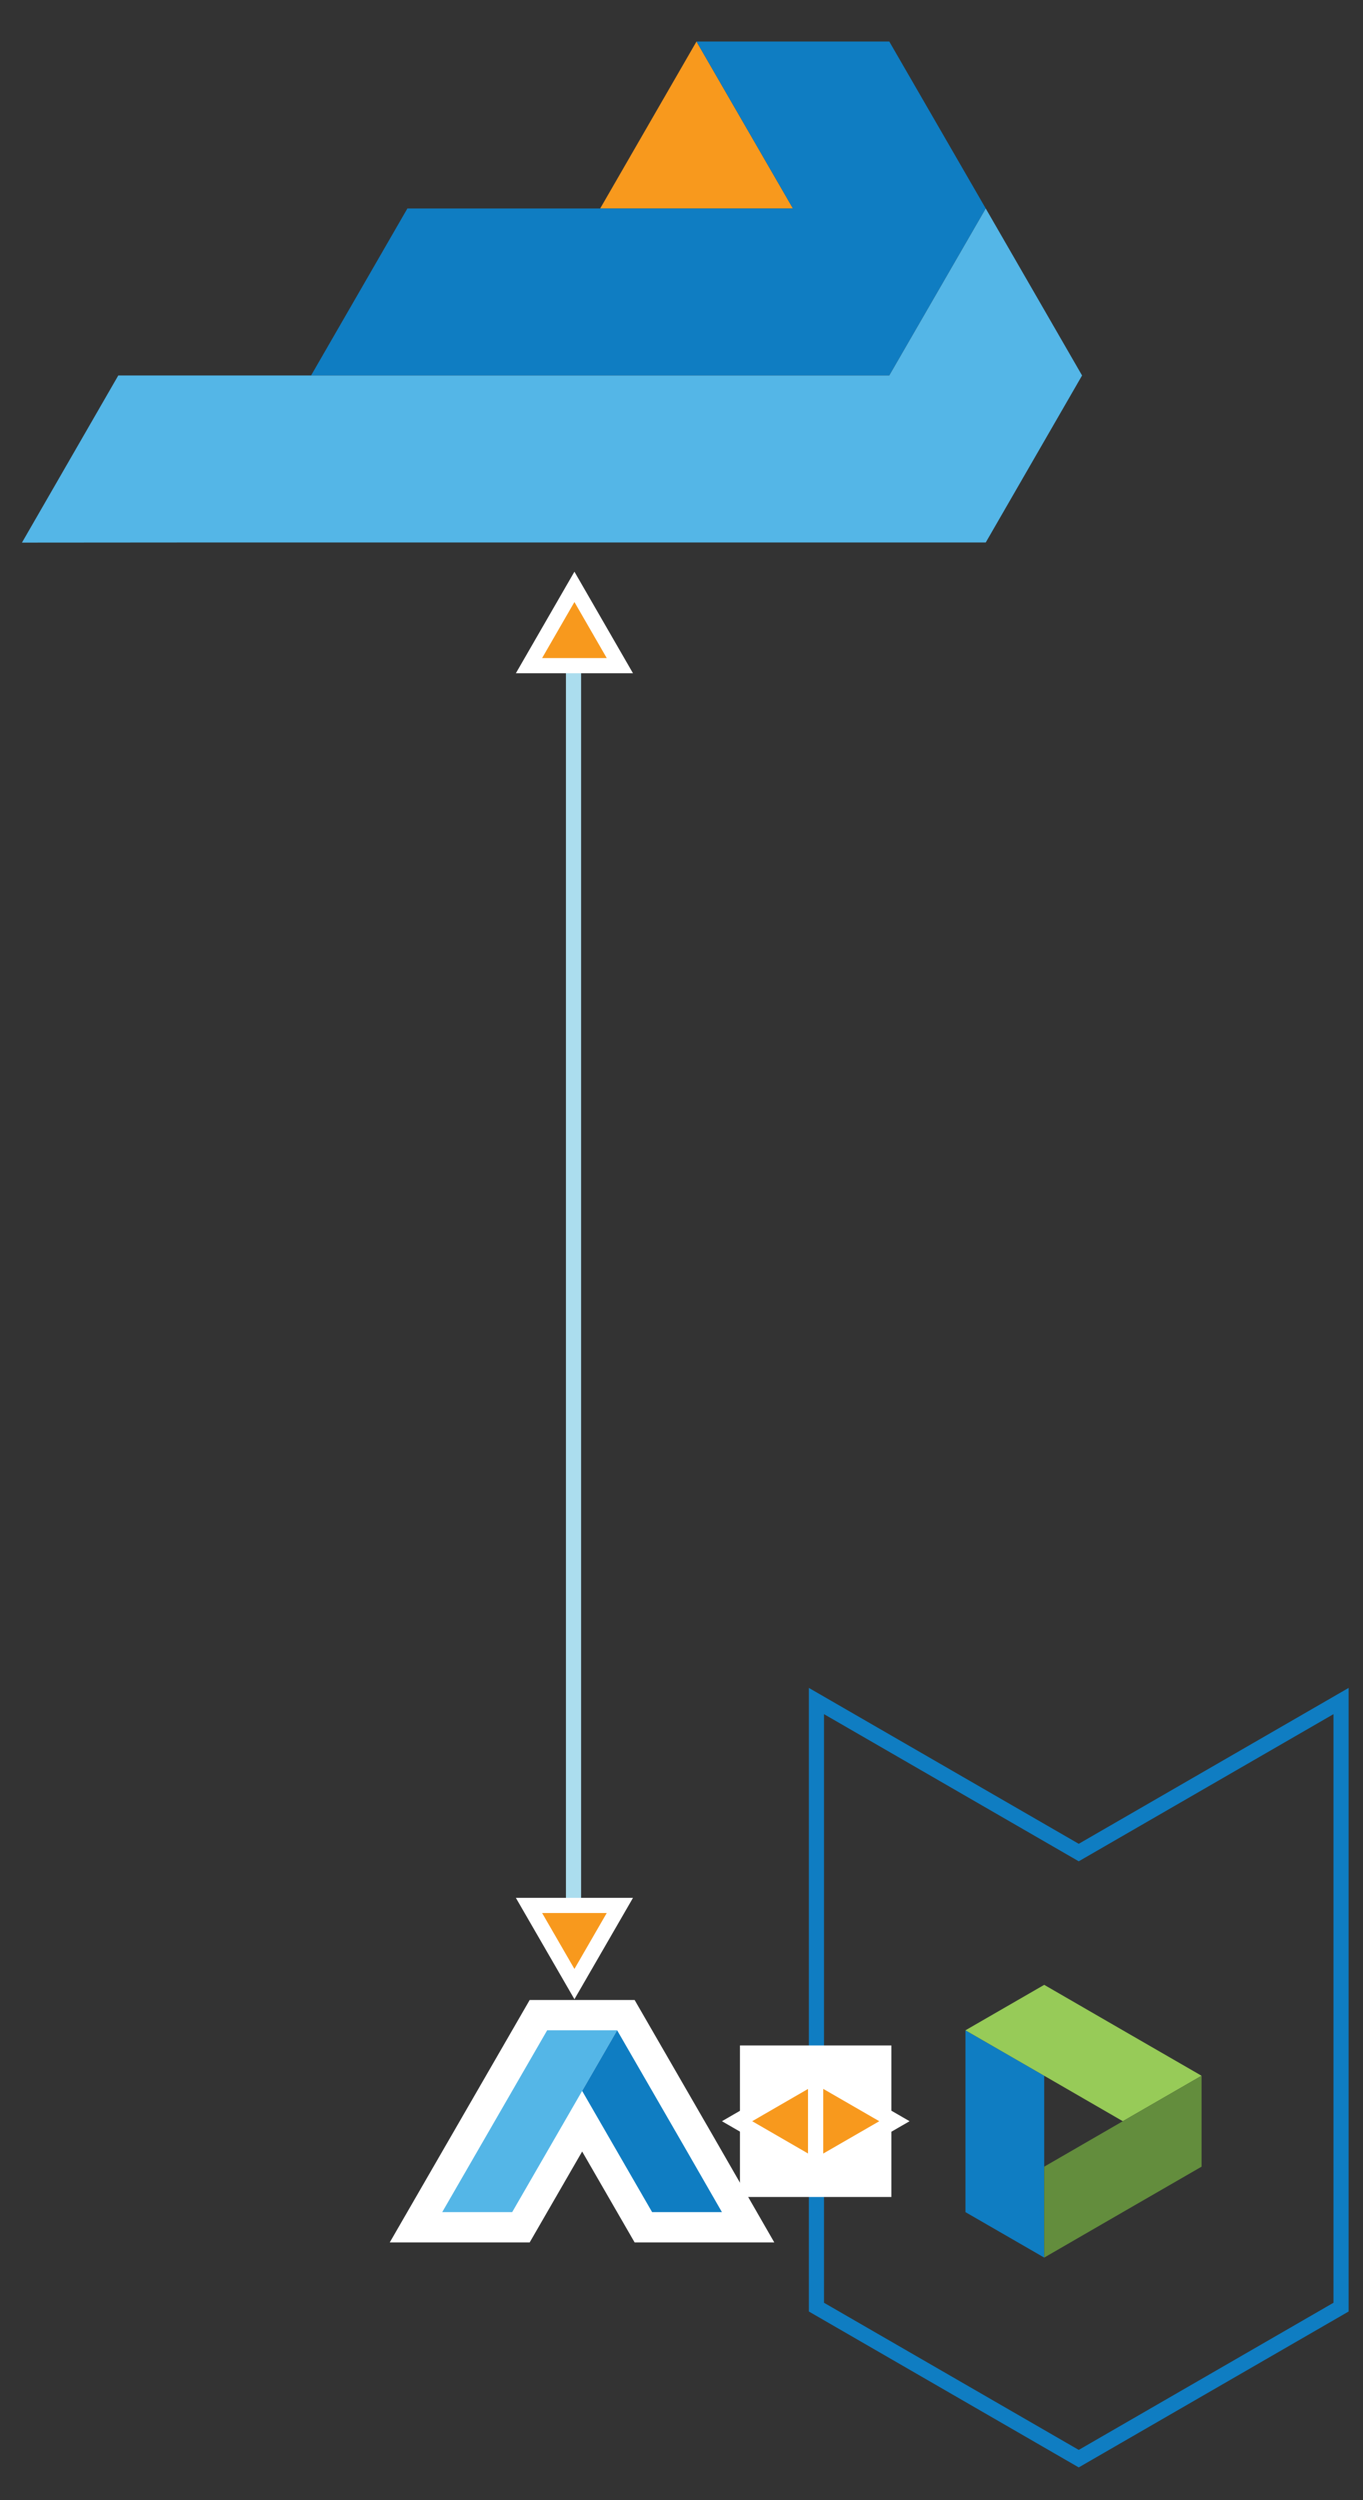 <svg xmlns="http://www.w3.org/2000/svg" viewBox="0 0 90 165"><rect x="0" y="0" width="90" height="165" fill="#333333" stroke="none"/><defs><style>.a,.i{fill:#f8991d;}.b{fill:#0f7dc2;}.c{fill:#54b6e7;}.d,.j{fill:none;}.d{stroke:#0f7dc2;}.d,.g,.i,.j{stroke-miterlimit:10;}.e{fill:#97cb58;}.f{fill:#638d3d;}.g,.h{fill:#fff;}.g,.i{stroke:#fff;}.g{stroke-width:4px;}.j{stroke:#abddee;}</style></defs><title>agent-diagram-2</title><polygon class="a" points="39.63 13.76 45.99 2.74 52.36 13.76 39.63 13.76"/><polygon class="b" points="58.72 2.74 45.99 2.74 52.36 13.76 39.63 13.76 26.9 13.76 20.54 24.78 33.27 24.78 45.99 24.78 58.72 24.78 65.09 13.76 58.72 2.74"/><polygon class="c" points="65.09 13.76 58.72 24.78 45.99 24.78 33.27 24.78 20.54 24.78 7.81 24.78 1.45 35.81 14.18 35.8 26.9 35.8 39.63 35.8 52.36 35.8 65.09 35.8 71.45 24.78 65.09 13.76"/><polygon class="d" points="71.23 122.26 53.91 112.26 53.91 132.26 53.91 152.26 71.23 162.26 88.55 152.26 88.55 132.26 88.55 112.26 71.23 122.26"/><polygon class="b" points="63.75 133.99 63.75 139.99 63.75 145.99 68.95 148.99 68.95 142.99 68.95 136.99 63.75 133.99"/><polygon class="e" points="74.14 133.99 68.95 130.99 63.75 133.99 68.95 136.99 74.14 139.99 79.34 136.99 74.14 133.99"/><polygon class="f" points="74.14 139.99 68.95 142.99 68.95 148.99 74.14 145.99 79.34 142.99 79.34 136.99 74.14 139.99"/><polygon class="g" points="45.37 141.99 43.06 137.99 40.75 133.99 36.13 133.99 33.82 137.99 31.51 141.99 29.2 145.99 33.82 145.99 36.13 141.99 38.44 137.99 40.75 141.99 43.06 145.99 47.67 145.99 45.37 141.99"/><polygon class="c" points="36.13 133.99 33.82 137.99 31.51 141.99 29.2 145.99 33.82 145.99 36.13 141.99 38.44 137.99 40.75 133.99 36.13 133.99"/><polygon class="b" points="45.37 141.99 43.06 137.99 40.75 133.99 38.44 137.99 40.75 141.99 43.06 145.99 47.67 145.99 45.37 141.99"/><rect class="h" x="48.86" y="134.99" width="10" height="10"/><polygon class="i" points="53.86 142.99 48.67 139.99 53.86 136.99 53.86 142.99"/><polygon class="i" points="53.86 142.99 59.06 139.99 53.86 136.99 53.86 142.99"/><line class="j" x1="37.87" y1="128.35" x2="37.87" y2="42.73"/><polygon class="i" points="40.93 125.75 37.93 130.94 34.93 125.75 40.93 125.75"/><polygon class="i" points="40.93 43.93 37.93 38.73 34.93 43.93 40.93 43.93"/></svg>